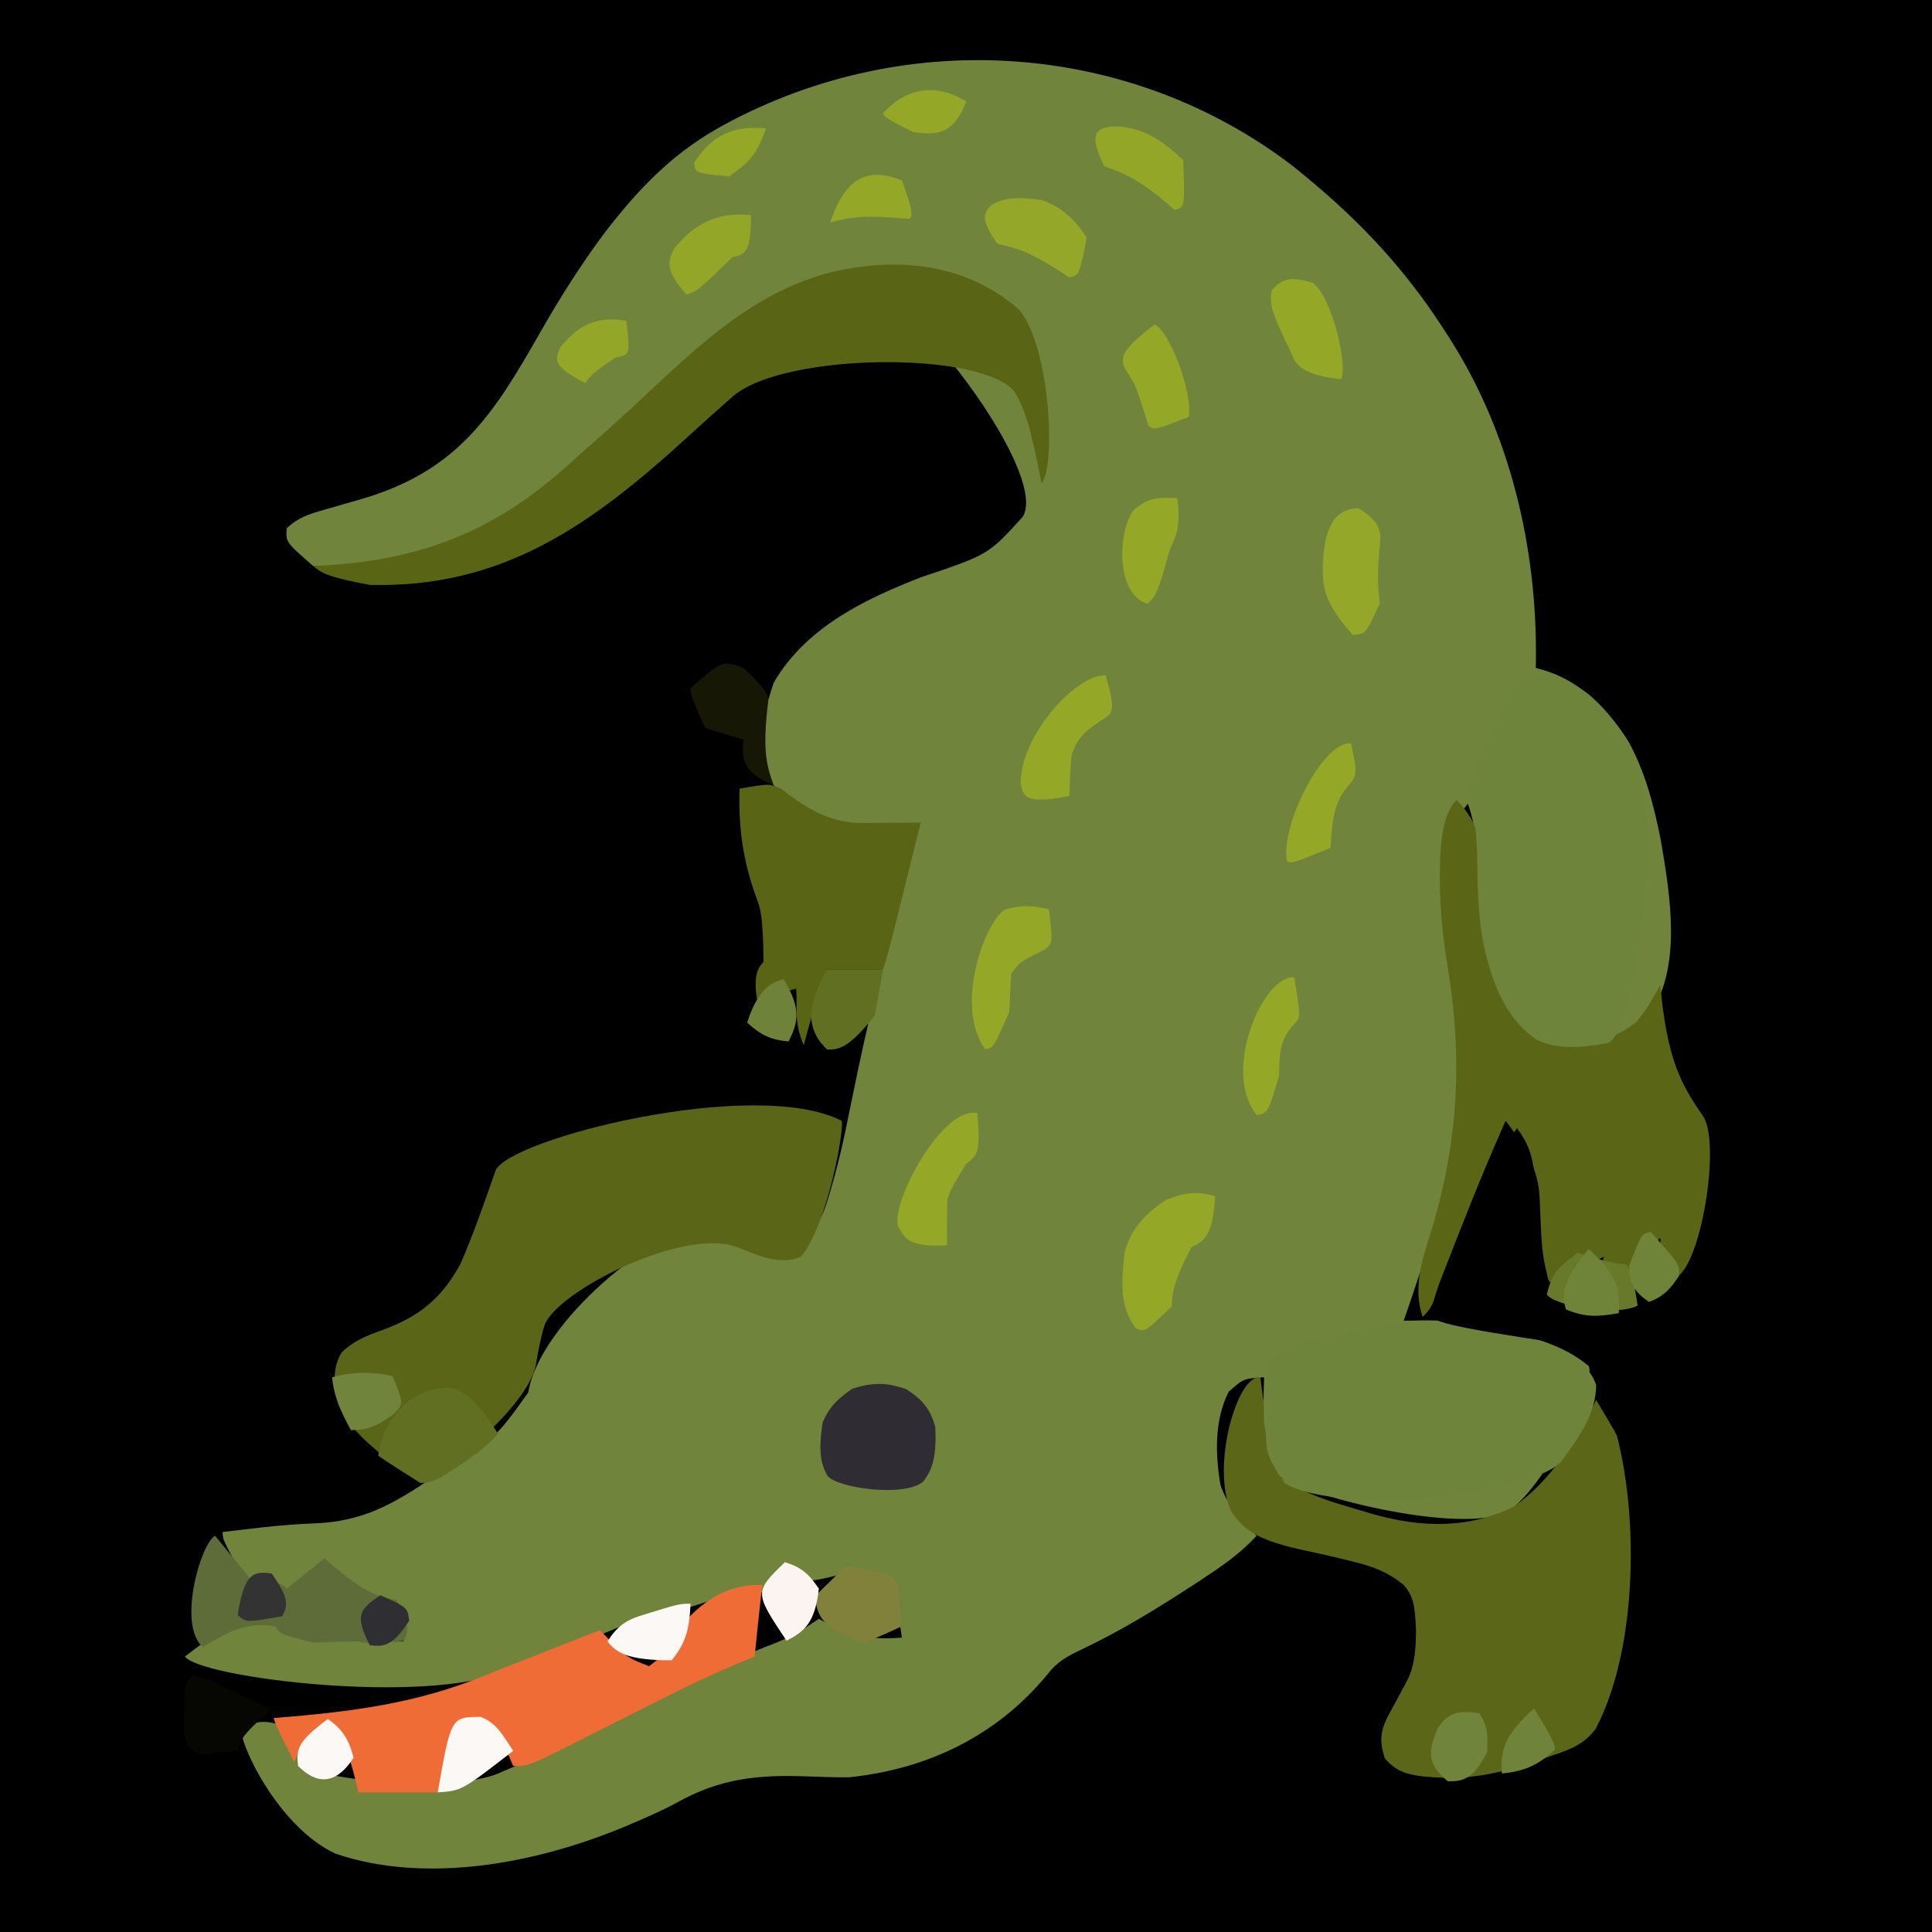 <?xml version="1.0" ?>
<svg xmlns="http://www.w3.org/2000/svg" version="1.1" width="512" height="512">
  <defs>
    <radialGradient id="shape_0_fill" cx="0.498" cy="0.498" r="0.499">
      <stop offset="0.0" stop-color="rgb(0, 0, 0)" stop-opacity="1.0"/>
      <stop offset="1.0" stop-color="rgb(0, 0, 0)" stop-opacity="1.0"/>
    </radialGradient>
    <radialGradient id="shape_1_fill" cx="0.504" cy="0.537" r="0.422">
      <stop offset="0.0" stop-color="rgb(112, 132, 59)" stop-opacity="1.0"/>
      <stop offset="1.0" stop-color="rgb(112, 132, 59)" stop-opacity="1.0"/>
    </radialGradient>
    <radialGradient id="shape_2_fill" cx="0.643" cy="0.301" r="0.116">
      <stop offset="0.0" stop-color="rgb(91, 101, 23)" stop-opacity="1.0"/>
      <stop offset="1.0" stop-color="rgb(91, 101, 23)" stop-opacity="1.0"/>
    </radialGradient>
    <radialGradient id="shape_3_fill" cx="0.824" cy="0.76" r="0.104">
      <stop offset="0.0" stop-color="rgb(91, 102, 24)" stop-opacity="1.0"/>
      <stop offset="1.0" stop-color="rgb(91, 102, 24)" stop-opacity="1.0"/>
    </radialGradient>
    <radialGradient id="shape_4_fill" cx="0.578" cy="0.811" r="0.115">
      <stop offset="0.0" stop-color="rgb(90, 101, 22)" stop-opacity="1.0"/>
      <stop offset="1.0" stop-color="rgb(90, 101, 22)" stop-opacity="1.0"/>
    </radialGradient>
    <radialGradient id="shape_5_fill" cx="0.447" cy="0.811" r="0.1">
      <stop offset="0.0" stop-color="rgb(111, 132, 59)" stop-opacity="1.0"/>
      <stop offset="1.0" stop-color="rgb(111, 132, 59)" stop-opacity="1.0"/>
    </radialGradient>
    <radialGradient id="shape_6_fill" cx="0.732" cy="0.734" r="0.1">
      <stop offset="0.0" stop-color="rgb(111, 132, 59)" stop-opacity="1.0"/>
      <stop offset="1.0" stop-color="rgb(111, 132, 59)" stop-opacity="1.0"/>
    </radialGradient>
    <radialGradient id="shape_7_fill" cx="0.205" cy="0.389" r="0.139">
      <stop offset="0.0" stop-color="rgb(90, 100, 21)" stop-opacity="1.0"/>
      <stop offset="1.0" stop-color="rgb(90, 100, 21)" stop-opacity="1.0"/>
    </radialGradient>
    <radialGradient id="shape_8_fill" cx="0.879" cy="0.273" r="0.112">
      <stop offset="0.0" stop-color="rgb(240, 108, 55)" stop-opacity="1.0"/>
      <stop offset="1.0" stop-color="rgb(240, 108, 55)" stop-opacity="1.0"/>
    </radialGradient>
    <radialGradient id="shape_9_fill" cx="0.461" cy="0.422" r="0.1">
      <stop offset="0.0" stop-color="rgb(90, 100, 21)" stop-opacity="1.0"/>
      <stop offset="1.0" stop-color="rgb(90, 100, 21)" stop-opacity="1.0"/>
    </radialGradient>
    <radialGradient id="shape_10_fill" cx="0.646" cy="0.775" r="0.1">
      <stop offset="0.0" stop-color="rgb(0, 0, 0)" stop-opacity="1.0"/>
      <stop offset="1.0" stop-color="rgb(0, 0, 0)" stop-opacity="1.0"/>
    </radialGradient>
    <radialGradient id="shape_11_fill" cx="0.828" cy="0.143" r="0.1">
      <stop offset="0.0" stop-color="rgb(94, 108, 57)" stop-opacity="1.0"/>
      <stop offset="1.0" stop-color="rgb(94, 108, 57)" stop-opacity="1.0"/>
    </radialGradient>
    <radialGradient id="shape_12_fill" cx="0.744" cy="0.453" r="0.1">
      <stop offset="0.0" stop-color="rgb(47, 45, 51)" stop-opacity="1.0"/>
      <stop offset="1.0" stop-color="rgb(47, 45, 51)" stop-opacity="1.0"/>
    </radialGradient>
    <radialGradient id="shape_13_fill" cx="0.607" cy="0.48" r="0.1">
      <stop offset="0.0" stop-color="rgb(149, 167, 39)" stop-opacity="1.0"/>
      <stop offset="1.0" stop-color="rgb(149, 167, 39)" stop-opacity="1.0"/>
    </radialGradient>
    <radialGradient id="shape_14_fill" cx="0.5" cy="0.516" r="0.1">
      <stop offset="0.0" stop-color="rgb(149, 167, 39)" stop-opacity="1.0"/>
      <stop offset="1.0" stop-color="rgb(149, 167, 39)" stop-opacity="1.0"/>
    </radialGradient>
    <radialGradient id="shape_15_fill" cx="0.381" cy="0.547" r="0.1">
      <stop offset="0.0" stop-color="rgb(149, 167, 39)" stop-opacity="1.0"/>
      <stop offset="1.0" stop-color="rgb(149, 167, 39)" stop-opacity="1.0"/>
    </radialGradient>
    <radialGradient id="shape_16_fill" cx="0.646" cy="0.602" r="0.1">
      <stop offset="0.0" stop-color="rgb(149, 167, 39)" stop-opacity="1.0"/>
      <stop offset="1.0" stop-color="rgb(149, 167, 39)" stop-opacity="1.0"/>
    </radialGradient>
    <radialGradient id="shape_17_fill" cx="0.74" cy="0.223" r="0.1">
      <stop offset="0.0" stop-color="rgb(97, 111, 34)" stop-opacity="1.0"/>
      <stop offset="1.0" stop-color="rgb(97, 111, 34)" stop-opacity="1.0"/>
    </radialGradient>
    <radialGradient id="shape_18_fill" cx="0.537" cy="0.65" r="0.1">
      <stop offset="0.0" stop-color="rgb(149, 167, 39)" stop-opacity="1.0"/>
      <stop offset="1.0" stop-color="rgb(149, 167, 39)" stop-opacity="1.0"/>
    </radialGradient>
    <radialGradient id="shape_19_fill" cx="0.293" cy="0.699" r="0.1">
      <stop offset="0.0" stop-color="rgb(149, 167, 40)" stop-opacity="1.0"/>
      <stop offset="1.0" stop-color="rgb(149, 167, 40)" stop-opacity="1.0"/>
    </radialGradient>
    <radialGradient id="shape_20_fill" cx="0.414" cy="0.68" r="0.1">
      <stop offset="0.0" stop-color="rgb(149, 167, 39)" stop-opacity="1.0"/>
      <stop offset="1.0" stop-color="rgb(149, 167, 39)" stop-opacity="1.0"/>
    </radialGradient>
    <radialGradient id="shape_21_fill" cx="0.367" cy="0.379" r="0.1">
      <stop offset="0.0" stop-color="rgb(22, 24, 5)" stop-opacity="1.0"/>
      <stop offset="1.0" stop-color="rgb(22, 24, 5)" stop-opacity="1.0"/>
    </radialGradient>
    <radialGradient id="shape_22_fill" cx="0.17" cy="0.678" r="0.1">
      <stop offset="0.0" stop-color="rgb(149, 167, 39)" stop-opacity="1.0"/>
      <stop offset="1.0" stop-color="rgb(149, 167, 39)" stop-opacity="1.0"/>
    </radialGradient>
    <radialGradient id="shape_23_fill" cx="0.828" cy="0.443" r="0.1">
      <stop offset="0.0" stop-color="rgb(130, 129, 59)" stop-opacity="1.0"/>
      <stop offset="1.0" stop-color="rgb(130, 129, 59)" stop-opacity="1.0"/>
    </radialGradient>
    <radialGradient id="shape_24_fill" cx="0.191" cy="0.598" r="0.1">
      <stop offset="0.0" stop-color="rgb(149, 167, 39)" stop-opacity="1.0"/>
      <stop offset="1.0" stop-color="rgb(149, 167, 39)" stop-opacity="1.0"/>
    </radialGradient>
    <radialGradient id="shape_25_fill" cx="0.119" cy="0.535" r="0.1">
      <stop offset="0.0" stop-color="rgb(149, 167, 40)" stop-opacity="1.0"/>
      <stop offset="1.0" stop-color="rgb(149, 167, 40)" stop-opacity="1.0"/>
    </radialGradient>
    <radialGradient id="shape_26_fill" cx="0.283" cy="0.59" r="0.1">
      <stop offset="0.0" stop-color="rgb(149, 167, 39)" stop-opacity="1.0"/>
      <stop offset="1.0" stop-color="rgb(149, 167, 39)" stop-opacity="1.0"/>
    </radialGradient>
    <radialGradient id="shape_27_fill" cx="0.521" cy="0.434" r="0.1">
      <stop offset="0.0" stop-color="rgb(97, 111, 34)" stop-opacity="1.0"/>
      <stop offset="1.0" stop-color="rgb(97, 111, 34)" stop-opacity="1.0"/>
    </radialGradient>
    <radialGradient id="shape_28_fill" cx="0.082" cy="0.59" r="0.1">
      <stop offset="0.0" stop-color="rgb(148, 166, 40)" stop-opacity="1.0"/>
      <stop offset="1.0" stop-color="rgb(148, 166, 40)" stop-opacity="1.0"/>
    </radialGradient>
    <radialGradient id="shape_29_fill" cx="0.664" cy="0.822" r="0.1">
      <stop offset="0.0" stop-color="rgb(104, 121, 44)" stop-opacity="1.0"/>
      <stop offset="1.0" stop-color="rgb(104, 121, 44)" stop-opacity="1.0"/>
    </radialGradient>
    <radialGradient id="shape_30_fill" cx="0.887" cy="0.111" r="0.1">
      <stop offset="0.0" stop-color="rgb(6, 7, 3)" stop-opacity="1.0"/>
      <stop offset="1.0" stop-color="rgb(6, 7, 3)" stop-opacity="1.0"/>
    </radialGradient>
    <radialGradient id="shape_31_fill" cx="0.127" cy="0.367" r="0.1">
      <stop offset="0.0" stop-color="rgb(148, 166, 40)" stop-opacity="1.0"/>
      <stop offset="1.0" stop-color="rgb(148, 166, 40)" stop-opacity="1.0"/>
    </radialGradient>
    <radialGradient id="shape_32_fill" cx="0.83" cy="0.404" r="0.1">
      <stop offset="0.0" stop-color="rgb(251, 244, 240)" stop-opacity="1.0"/>
      <stop offset="1.0" stop-color="rgb(251, 244, 240)" stop-opacity="1.0"/>
    </radialGradient>
    <radialGradient id="shape_33_fill" cx="0.906" cy="0.244" r="0.1">
      <stop offset="0.0" stop-color="rgb(252, 248, 246)" stop-opacity="1.0"/>
      <stop offset="1.0" stop-color="rgb(252, 248, 246)" stop-opacity="1.0"/>
    </radialGradient>
    <radialGradient id="shape_34_fill" cx="0.846" cy="0.336" r="0.1">
      <stop offset="0.0" stop-color="rgb(252, 248, 246)" stop-opacity="1.0"/>
      <stop offset="1.0" stop-color="rgb(252, 248, 246)" stop-opacity="1.0"/>
    </radialGradient>
    <radialGradient id="shape_35_fill" cx="0.904" cy="0.754" r="0.1">
      <stop offset="0.0" stop-color="rgb(112, 132, 59)" stop-opacity="1.0"/>
      <stop offset="1.0" stop-color="rgb(112, 132, 59)" stop-opacity="1.0"/>
    </radialGradient>
    <radialGradient id="shape_36_fill" cx="0.102" cy="0.447" r="0.1">
      <stop offset="0.0" stop-color="rgb(149, 167, 39)" stop-opacity="1.0"/>
      <stop offset="1.0" stop-color="rgb(149, 167, 39)" stop-opacity="1.0"/>
    </radialGradient>
    <radialGradient id="shape_37_fill" cx="0.18" cy="0.305" r="0.1">
      <stop offset="0.0" stop-color="rgb(148, 166, 40)" stop-opacity="1.0"/>
      <stop offset="1.0" stop-color="rgb(148, 166, 40)" stop-opacity="1.0"/>
    </radialGradient>
    <radialGradient id="shape_38_fill" cx="0.057" cy="0.48" r="0.1">
      <stop offset="0.0" stop-color="rgb(149, 167, 39)" stop-opacity="1.0"/>
      <stop offset="1.0" stop-color="rgb(149, 167, 39)" stop-opacity="1.0"/>
    </radialGradient>
    <radialGradient id="shape_39_fill" cx="0.723" cy="0.188" r="0.1">
      <stop offset="0.0" stop-color="rgb(112, 132, 59)" stop-opacity="1.0"/>
      <stop offset="1.0" stop-color="rgb(112, 132, 59)" stop-opacity="1.0"/>
    </radialGradient>
    <radialGradient id="shape_40_fill" cx="0.664" cy="0.822" r="0.1">
      <stop offset="0.0" stop-color="rgb(111, 132, 56)" stop-opacity="1.0"/>
      <stop offset="1.0" stop-color="rgb(111, 132, 56)" stop-opacity="1.0"/>
    </radialGradient>
    <radialGradient id="shape_41_fill" cx="0.906" cy="0.168" r="0.1">
      <stop offset="0.0" stop-color="rgb(252, 248, 246)" stop-opacity="1.0"/>
      <stop offset="1.0" stop-color="rgb(252, 248, 246)" stop-opacity="1.0"/>
    </radialGradient>
    <radialGradient id="shape_42_fill" cx="0.078" cy="0.379" r="0.1">
      <stop offset="0.0" stop-color="rgb(149, 167, 39)" stop-opacity="1.0"/>
      <stop offset="1.0" stop-color="rgb(149, 167, 39)" stop-opacity="1.0"/>
    </radialGradient>
    <radialGradient id="shape_43_fill" cx="0.898" cy="0.789" r="0.1">
      <stop offset="0.0" stop-color="rgb(111, 131, 58)" stop-opacity="1.0"/>
      <stop offset="1.0" stop-color="rgb(111, 131, 58)" stop-opacity="1.0"/>
    </radialGradient>
    <radialGradient id="shape_44_fill" cx="0.654" cy="0.854" r="0.1">
      <stop offset="0.0" stop-color="rgb(111, 132, 56)" stop-opacity="1.0"/>
      <stop offset="1.0" stop-color="rgb(111, 132, 56)" stop-opacity="1.0"/>
    </radialGradient>
    <radialGradient id="shape_45_fill" cx="0.521" cy="0.4" r="0.1">
      <stop offset="0.0" stop-color="rgb(110, 130, 57)" stop-opacity="1.0"/>
      <stop offset="1.0" stop-color="rgb(110, 130, 57)" stop-opacity="1.0"/>
    </radialGradient>
    <radialGradient id="shape_46_fill" cx="0.826" cy="0.133" r="0.1">
      <stop offset="0.0" stop-color="rgb(51, 51, 51)" stop-opacity="1.0"/>
      <stop offset="1.0" stop-color="rgb(51, 51, 51)" stop-opacity="1.0"/>
    </radialGradient>
    <radialGradient id="shape_47_fill" cx="0.838" cy="0.195" r="0.1">
      <stop offset="0.0" stop-color="rgb(47, 46, 51)" stop-opacity="1.0"/>
      <stop offset="1.0" stop-color="rgb(47, 46, 51)" stop-opacity="1.0"/>
    </radialGradient>
  </defs>
  <g>
    <path d="M 0.0 0.0 C 168.96 0.0 337.92 0.0 512.0 0.0 C 512.0 168.96 512.0 337.92 512.0 512.0 C 343.04 512.0 174.08 512.0 0.0 512.0 C 0.0 343.04 0.0 174.08 0.0 0.0" stroke-width="0.0" fill="url(#shape_0_fill)"/>
    <path d="M 342.75 44.113 C 345.552 46.354 348.285 48.655 351.0 51 C 366.356 64.432 376.306 76.98 385.0 91 C 401.351 117.235 407.667 148.378 407.0 177 C 419.15 180.224 426.71 188.709 431.625 196.613 C 436.008 204.711 438.2 213.044 440.0 222 C 442.99 238.729 445.255 255.607 437.922 267.707 C 434.091 272.278 429.624 275.125 424.0 277 C 412.032 277.907 412.032 277.907 406.5 275.437 C 394.465 263.717 392.012 250.884 391.754 239.972 C 391.593 234.236 391.536 231.9 391.482 229.564 C 391.304 223.703 390.99 218.536 389.0 213 C 382.779 220.281 382.617 226.184 382.625 232.812 C 382.719 244.366 383.606 252.095 385.0 260.062 C 390.672 292.913 382.635 319.344 372.0 350 C 379.66 349.879 385.121 350.245 390.812 351.25 C 402.893 353.429 413.214 355.481 421.0 362 C 423.235 365.352 410.121 393.444 399.805 400.402 C 387.82 407.229 343.774 396.057 336.633 389.988 C 334.097 385.348 334.577 380.877 334.75 375.687 C 334.852 370.05 334.917 367.525 335.0 365 C 329.561 365.335 329.561 365.335 325.625 368.812 C 321.838 376.241 322.031 385.357 323.426 393.48 C 325.209 398.962 329.046 402.926 333.0 407 C 328.665 411.764 323.673 415.152 318.312 418.687 C 306.3 426.579 296.794 432.298 286.832 437.029 C 283.046 438.828 280.212 440.279 277.625 443.687 C 264.197 459.995 245.858 468.85 225.0 471 C 221.388 471.028 217.802 470.91 214.193 470.767 C 200.884 470.271 190.864 471.245 179.199 477.81 C 175.088 480.034 170.793 481.846 166.5 483.687 C 141.627 494.235 112.411 499.222 88.949 491.254 C 73.553 484.158 63.105 461.432 64.0 458 C 67.782 456.163 69.946 455.841 74.0 457 C 79.387 465.777 79.773 466.554 80.172 467.355 C 83.253 471.812 119.777 475.142 132.0 470 C 144.89 464.524 155.194 459.427 165.473 454.265 C 172.125 450.923 176.26 448.833 180.387 446.726 C 188.754 442.476 197.1 438.582 205.885 435.27 C 209.963 433.607 213.389 431.505 217.0 429 C 226.94 434.67 232.88 434.34 239.0 434 C 237.888 425.849 237.714 424.572 237.535 423.258 C 229.055 416.559 227.985 416.368 226.883 416.172 C 218.676 418.394 216.342 418.735 214.0 419 C 204.731 417.765 203.62 419.57 202.0 422 C 193.997 422.371 192.744 422.742 191.453 423.125 C 181.031 426.527 181.031 426.527 178.5 426.937 C 174.119 427.723 170.084 428.883 165.91 430.414 C 157.654 433.912 155.328 434.723 152.938 435.5 C 146.518 437.655 140.298 440.107 134.082 442.793 C 112.869 451.959 53.176 444.682 49.0 439 C 55.684 433.811 62.445 429.302 71.125 429.398 C 79.11 434.411 79.968 434.383 80.852 434.355 C 88.555 434.135 90.484 434.087 92.414 434.043 C 101.003 435.142 103.992 435.042 107.0 435 C 105.113 425.062 105.113 425.062 103.188 425.125 C 96.143 424.441 91.685 418.825 87.0 414 C 81.758 417.495 78.379 419.747 75.0 422 C 66.957 418.905 66.957 418.905 65.0 419 C 59.0 408 59.0 408 59.0 406 C 67.811 404.968 68.623 404.874 69.459 404.777 C 74.137 404.253 78.779 403.885 83.482 403.706 C 95.931 403.205 103.833 398.821 114.0 392 C 131.141 381.418 131.141 381.418 140.0 369 C 142.904 350.558 174.513 324.321 185.547 326.504 C 191.957 328.125 197.981 330.513 204.055 333.109 C 215.839 328.296 217.681 323.375 219.457 317.621 C 222.246 308.453 223.758 301.331 225.188 294.125 C 227.126 284.764 227.283 284.013 227.444 283.24 C 229.519 273.411 231.854 263.644 234.188 253.875 C 237.391 240.42 240.079 229.687 243.0 219 C 233.232 219.212 232.401 219.237 231.545 219.263 C 220.282 219.395 212.584 215.436 204.625 207.687 C 201.388 202.334 200.545 198.304 201.773 192.082 C 202.722 188.347 203.829 184.671 205.0 181 C 213.889 165.555 230.855 158.192 244.0 153 C 261.917 147.001 261.917 147.001 271.0 137 C 278.712 124.936 235.807 69.518 222.188 72.625 C 204.671 76.849 193.018 85.925 181.801 96.41 C 170.903 106.048 166.797 109.952 162.688 113.875 C 156.334 119.89 149.934 125.654 143.0 131 C 123.725 145.942 103.966 151.267 83.0 150 C 75.688 143.625 75.688 143.625 76.0 140 C 78.87 137.223 81.864 136.243 85.656 135.168 C 91.304 133.529 93.601 132.875 95.898 132.224 C 121.426 124.722 130.787 109.876 143.385 87.696 C 148.476 78.78 153.888 70.247 160.0 62 C 170.533 48.201 179.779 39.634 192.0 33 C 241.115 6.455 300.215 11.426 342.75 44.113" stroke-width="0.0" fill="url(#shape_1_fill)"/>
    <path d="M 223.0 297.0 C 224.0 298.0 219.45 324.577 212.25 333.062 C 206.505 335.456 200.743 332.613 195.312 330.5 C 181.385 325.114 147.661 342.086 144.312 351.188 C 143.253 354.608 142.634 358.043 142.037 361.571 C 140.034 372.997 115.929 392.02 112.062 391.938 C 108.484 390.842 105.961 389.272 103.0 387.0 C 95.186 380.831 91.958 377.046 89.625 372.062 C 88.638 367.226 87.857 362.927 90.496 358.477 C 93.791 355.218 97.135 353.999 101.438 352.438 C 111.168 348.838 116.92 344.207 122.0 335.0 C 125.518 326.94 128.393 318.585 131.301 310.289 C 134.447 301.877 199.946 285.25 223.0 297.0" stroke-width="0.0" fill="url(#shape_2_fill)"/>
    <path d="M 334.0 365.0 C 335.349 374.802 335.393 376.651 335.43 378.5 C 335.654 385.247 335.654 385.247 339.0 391.0 C 345.678 396.415 354.901 398.532 363.0 401.0 C 377.311 405.232 389.854 404.886 401.113 399.293 C 410.866 392.61 417.872 381.397 423.0 371.0 C 428.378 380.028 428.378 380.028 428.637 381.014 C 434.282 403.307 433.737 437.543 422.879 458.125 C 420.025 462.018 416.439 463.547 412.0 465.0 C 398.478 469.95 390.071 471.67 380.0 471.0 C 372.94 470.563 370.076 469.542 367.0 466.0 C 365.598 461.711 365.727 459.022 367.688 455.062 C 372.511 446.126 372.835 445.502 373.168 444.859 C 375.063 440.624 375.191 436.685 375.25 432.062 C 374.964 424.625 374.373 422.946 372.0 420.0 C 367.918 416.767 364.214 415.241 359.188 414.0 C 353.67 412.601 350.071 411.795 346.453 411.035 C 333.652 408.339 330.007 405.828 326.355 400.684 C 320.793 389.084 327.795 364.162 334.0 365.0" stroke-width="0.0" fill="url(#shape_3_fill)"/>
    <path d="M 386.0 212.0 C 392.722 218.704 392.326 224.818 392.438 231.0 C 392.87 245.608 411.556 276.94 416.23 277.055 C 422.749 276.539 428.656 274.918 433.75 270.75 C 436.3 267.633 438.118 264.555 440.0 261.0 C 441.803 280.909 445.511 287.367 451.336 295.781 C 455.853 302.476 451.333 332.408 445.0 338.0 C 440.807 335.123 440.0 332.084 440.0 328.0 C 432.837 335.037 432.837 335.037 434.5 339.75 C 429.746 347.073 427.176 347.148 424.0 347.0 C 423.917 342.167 424.047 337.763 425.0 333.0 C 417.34 337.29 416.68 341.58 416.0 346.0 C 409.411 338.411 409.209 337.716 409.0 337.0 C 407.885 332.469 407.747 329.788 407.605 326.949 C 407.258 320.935 407.13 318.476 407.014 316.018 C 406.599 309.309 406.216 304.367 402.0 299.0 C 393.1 311.654 388.688 324.183 383.562 336.5 C 379.262 346.738 379.262 346.738 377.0 349.0 C 374.5 341.615 376.652 334.55 378.938 327.375 C 386.61 302.553 387.726 280.592 383.439 254.814 C 382.259 247.491 381.588 240.357 381.562 232.938 C 381.606 224.853 381.903 216.097 386.0 212.0" stroke-width="0.0" fill="url(#shape_4_fill)"/>
    <path d="M 407.688 177.312 C 412.708 178.355 416.935 180.9 421 184.001 C 427.095 189.217 429.374 193.872 432 198.001 C 441.961 215.111 433.418 272.741 426.312 276.375 C 420.09 277.549 412.969 278.441 407.125 275.5 C 398.298 269.336 394.975 259.111 392.922 249.008 C 391.561 241.245 391.578 233.449 391.434 225.587 C 390.977 215.753 390.034 213.065 389 210.001 C 393 199.001 393 199.001 394.527 196.503 C 399.819 183.044 401.686 178.848 407.688 177.312" stroke-width="0.0" fill="url(#shape_5_fill)"/>
    <path d="M 412.0 357.0 C 416.756 359.464 421.123 361.747 423.0 367.0 C 423.015 374.69 418.302 381.012 414.0 387.0 C 407.24 395.805 355.628 402.013 340.438 393.062 C 334.686 380.976 334.802 377.027 335.0 373.0 C 335.262 366.123 335.632 362.877 338.062 359.5 C 341.621 356.471 344.528 355.737 349.0 355.0 C 356.617 353.514 358.564 353.147 360.512 352.781 C 378.968 346.108 400.253 352.587 412.0 357.0" stroke-width="0.0" fill="url(#shape_6_fill)"/>
    <path d="M 270.0 82.0 C 278.436 91.839 279.845 124.155 276.0 128.0 C 273.344 114.352 272.011 109.407 269.0 104.0 C 260.909 93.025 208.257 93.28 194.395 104.902 C 190.222 108.558 186.092 112.254 182.0 116.0 C 156.824 138.991 133.201 155.94 98.0 155.0 C 86.79 152.939 85.145 151.829 83.0 150.0 C 113.522 148.741 133.172 139.554 153.0 121.0 C 160.374 114.586 163.847 111.395 167.312 108.188 C 171.622 104.205 174.228 101.786 176.824 99.355 C 191.218 86.012 206.116 74.091 226.0 71.0 C 243.482 68.255 258.506 71.969 270.0 82.0" stroke-width="0.0" fill="url(#shape_7_fill)"/>
    <path d="M 202.0 420.0 C 201.002 428.913 200.497 433.956 200.0 439.0 C 187.329 444.034 177.052 449.382 166.688 454.625 C 156.4 459.81 154.644 460.697 152.889 461.587 C 140.166 468.0 140.166 468.0 136.0 468.0 C 133.306 461.413 131.448 458.786 129.0 456.0 C 119.448 462.104 118.002 468.566 116.0 475.0 C 109.07 475.0 102.14 475.0 95.0 475.0 C 92.445 463.883 90.66 460.352 87.0 456.0 C 80.35 460.883 79.147 463.886 78.0 467.0 C 73.061 457.319 72.81 456.325 72.551 455.301 C 93.253 453.656 110.375 451.455 128.426 444.045 C 131.679 442.724 134.948 441.445 138.219 440.168 C 145.151 437.459 152.077 434.733 159.0 432.0 C 165.954 439.204 165.954 439.204 172.0 441.562 C 180.378 435.352 180.705 432.812 181.312 429.938 C 189.183 421.147 196.144 420.0 202.0 420.0" stroke-width="0.0" fill="url(#shape_8_fill)"/>
    <path d="M 207.0 209.0 C 215.107 215.471 221.251 218.146 228.766 218.098 C 239.391 218.037 241.695 218.021 244.0 218.0 C 242.738 223.072 241.475 228.144 240.21 233.216 C 238.304 240.873 237.685 243.352 237.066 245.832 C 235.74 251.152 234.972 254.084 234.0 257.0 C 229.05 257.0 224.1 257.0 219.0 257.0 C 216.726 263.605 214.78 270.246 213.0 277.0 C 210.284 270.674 211.379 266.922 211.0 262.0 C 201.894 264.391 201.894 264.391 201.0 267.0 C 199.303 258.46 200.824 256.668 202.348 254.879 C 202.243 242.731 201.428 240.48 200.562 238.25 C 196.948 228.378 195.635 219.49 196.0 209.0 C 203.86 207.64 203.86 207.64 207.0 209.0" stroke-width="0.0" fill="url(#shape_9_fill)"/>
    <path d="M 399.0 297.0 C 408.037 308.79 407.892 314.423 408.125 319.875 C 408.635 333.013 408.635 333.013 412.062 345.625 C 414.99 355.495 414.99 355.495 416.0 356.0 C 407.591 355.315 400.996 354.019 394.125 352.938 C 383.009 351.002 381.14 350.195 379.0 349.0 C 379.64 345.276 380.684 341.968 382.074 338.457 C 388.11 323.07 391.384 314.332 399.0 297.0" stroke-width="0.0" fill="url(#shape_10_fill)"/>
    <path d="M 57.0 407.0 C 64.22 415.801 64.22 415.801 66.0 418.0 C 73.99 418.99 74.98 419.98 76.0 421.0 C 79.3 418.36 82.6 415.72 86.0 413.0 C 94.304 420.158 98.201 422.942 105.0 424.0 C 108.39 430.118 108.504 432.11 106.938 434.875 C 97.01 435.67 96.02 435.34 95.0 435.0 C 86.376 435.161 84.623 435.226 82.871 435.303 C 74.148 433.031 74.148 433.031 73.0 431.0 C 65.24 429.623 60.236 432.629 53.723 436.469 C 46.905 430.484 53.292 408.854 57.0 407.0" stroke-width="0.0" fill="url(#shape_11_fill)"/>
    <path d="M 240.25 368.188 C 244.468 370.967 246.551 373.332 247.875 378.25 C 248.045 383.336 248.023 388.56 244.633 392.648 C 239.819 396.792 222.335 394.457 219.371 391.223 C 216.705 386.901 217.323 381.883 218.0 377 C 219.706 372.831 222.144 370.59 225.812 368.062 C 231.034 366.322 235.071 366.296 240.25 368.188" stroke-width="0.0" fill="url(#shape_12_fill)"/>
    <path d="M 259.0 295.0 C 259.903 305.324 259.187 305.964 256.0 308.5 C 251.0 316.488 251.0 317.725 251.0 319.0 C 250.941 324.593 250.956 327.294 251.0 330.0 C 240.906 330.562 239.855 328.313 238.0 325.0 C 235.984 318.953 249.667 292.964 259.0 295.0" stroke-width="0.0" fill="url(#shape_13_fill)"/>
    <path d="M 278.0 241.0 C 279.0 250.0 279.0 250.0 276.75 251.688 C 270.351 254.87 270.351 254.87 268.0 258.0 C 267.768 261.383 267.605 264.759 267.482 268.146 C 263.188 277.875 263.188 277.875 261.0 278.0 C 252.835 266.35 261.109 244.106 266.312 241.062 C 270.895 239.742 273.378 239.903 278.0 241.0" stroke-width="0.0" fill="url(#shape_14_fill)"/>
    <path d="M 293.0 179.0 C 295.831 188.717 294.992 188.953 291.688 191.0 C 286.266 194.548 285.321 196.515 284.0 200.0 C 283.584 203.667 283.5 207.266 283.406 210.953 C 272.001 213.127 271.063 211.441 270.469 207.293 C 270.814 194.082 285.68 178.477 293.0 179.0" stroke-width="0.0" fill="url(#shape_15_fill)"/>
    <path d="M 322.0 317.0 C 321.449 327.551 319.101 328.954 315.812 330.438 C 310.719 340.059 310.624 343.09 310.539 346.16 C 303.438 353.062 303.438 353.062 301.0 352.0 C 296.457 346.103 297.341 339.039 298.0 332.0 C 299.603 325.777 303.656 321.424 309.0 318.0 C 313.669 316.116 317.137 315.53 322.0 317.0" stroke-width="0.0" fill="url(#shape_16_fill)"/>
    <path d="M 120.117 367.883 C 125.771 370.074 128.818 375.05 132 380 C 128.708 383.571 125.098 386.172 121.062 388.813 C 116.573 391.818 114.63 392.996 111.422 393.016 C 102.211 387.204 101.236 386.471 100.23 385.715 C 101.806 375.018 110.014 367.013 120.117 367.883" stroke-width="0.0" fill="url(#shape_17_fill)"/>
    <path d="M 343.0 259.0 C 344.688 269.594 344.688 269.594 343.062 271.25 C 339.13 275.423 339.0 279.442 339.0 285.0 C 336.0 295.0 336.0 295.0 333.062 295.5 C 323.672 284.015 334.626 258.412 343.0 259.0" stroke-width="0.0" fill="url(#shape_18_fill)"/>
    <path d="M 360.0 134.688 C 366.505 138.758 365.982 141.286 365.562 145.562 C 365.144 150.434 364.946 154.887 365.688 159.749 C 362.0 167.999 362.0 167.999 358.5 168.249 C 350.778 159.699 350.616 155.419 350.562 150.876 C 350.645 142.294 352.478 134.729 360.0 134.688" stroke-width="0.0" fill="url(#shape_19_fill)"/>
    <path d="M 358.0 197.0 C 359.959 205.274 359.464 205.819 357.125 208.438 C 353.062 213.316 353.02 218.624 352.617 224.707 C 342.0 229.0 342.0 229.0 341.0 228.0 C 339.464 218.315 350.77 196.197 358.0 197.0" stroke-width="0.0" fill="url(#shape_20_fill)"/>
    <path d="M 197.0 177.0 C 203.856 183.354 203.709 184.708 203.562 186.062 C 201.904 199.372 203.357 203.388 205.0 208.0 C 196.33 204.71 196.66 200.42 197.0 196.0 C 189.368 193.703 188.173 193.343 186.941 192.973 C 182.947 184.426 182.956 183.414 182.965 182.371 C 191.461 174.996 191.461 174.996 197.0 177.0" stroke-width="0.0" fill="url(#shape_21_fill)"/>
    <path d="M 348.0 75.0 C 353.397 79.355 357.238 97.634 355.375 100.5 C 344.537 99.277 343.264 96.481 342.0 93.062 C 336.596 82.272 336.49 80.351 337.0 77.0 C 340.178 73.059 343.443 73.586 348.0 75.0" stroke-width="0.0" fill="url(#shape_22_fill)"/>
    <path d="M 224.0 415.0 C 236.0 417.0 236.0 417.0 238.0 420.0 C 238.7 428.46 238.775 429.732 238.852 431.043 C 230.136 435.092 229.273 435.183 228.383 435.277 C 217.427 431.34 216.531 427.993 216.0 423.0 C 223.0 416.161 223.0 416.161 224.0 415.0" stroke-width="0.0" fill="url(#shape_23_fill)"/>
    <path d="M 306.0 86.0 C 310.888 88.793 316.295 105.966 315.0 110.5 C 306.0 114.0 306.0 114.0 304.34 112.766 C 301.42 103.286 300.894 101.844 298.875 98.875 C 296.537 95.29 296.445 93.204 306.0 86.0" stroke-width="0.0" fill="url(#shape_24_fill)"/>
    <path d="M 276.0 53.0 C 281.351 54.764 285.046 58.346 288.0 63.0 C 286.0 73.0 286.0 73.0 283.312 73.5 C 273.07 66.622 269.332 65.711 264.355 64.641 C 260.142 58.663 260.272 56.704 262.723 54.336 C 266.885 51.894 271.332 52.411 276.0 53.0" stroke-width="0.0" fill="url(#shape_25_fill)"/>
    <path d="M 312.0 132.0 C 312.958 139.471 311.724 142.071 310.012 145.621 C 306.864 157.449 305.961 158.467 304.0 160.0 C 295.251 157.16 296.442 139.786 300.562 135.062 C 304.494 131.736 306.884 131.814 312.0 132.0" stroke-width="0.0" fill="url(#shape_26_fill)"/>
    <path d="M 219.0 257.0 C 223.95 257.0 228.9 257.0 234.0 257.0 C 232.164 267.264 232.015 268.154 231.861 269.07 C 224.82 278.027 222.119 278.196 219.188 278.125 C 211.648 270.944 215.985 263.331 219.0 257.0" stroke-width="0.0" fill="url(#shape_27_fill)"/>
    <path d="M 295.5 33.5 C 302.93 33.64 308.315 37.446 313.562 42.438 C 314.0 55.0 314.0 55.0 311.25 55.625 C 301.977 47.324 297.788 45.93 292.609 44.043 C 288.537 35.627 290.093 33.705 295.5 33.5" stroke-width="0.0" fill="url(#shape_28_fill)"/>
    <path d="M 418.0 332.0 C 427.65 335.0 429.3 335.0 431.0 335.0 C 432.66 337.29 433.32 341.58 434.0 346.0 C 427.995 349.002 412.078 346.112 409.938 343.062 C 411.64 335.67 414.28 335.34 418.0 332.0" stroke-width="0.0" fill="url(#shape_29_fill)"/>
    <path d="M 51.0 444.0 C 54.634 444.397 57.729 446.283 60.938 447.938 C 70.537 452.333 71.258 452.661 72.0 453.0 C 63.67 459.98 63.34 461.96 63.0 464.0 C 55.368 464.667 54.173 464.771 52.941 464.879 C 47.843 462.843 48.815 458.052 48.812 455.062 C 49.0 446.0 49.0 446.0 51.0 444.0" stroke-width="0.0" fill="url(#shape_30_fill)"/>
    <path d="M 199.0 57.0 C 199.079 66.947 197.402 67.439 194.062 68.188 C 185.0 77.0 185.0 77.0 181.875 78.062 C 176.519 71.835 176.712 69.543 178.688 65.812 C 184.27 59.023 190.121 56.178 199.0 57.0" stroke-width="0.0" fill="url(#shape_31_fill)"/>
    <path d="M 208.0 414.0 C 212.439 415.356 214.416 417.168 217.0 421.0 C 216.001 430.266 213.041 432.408 208.438 434.812 C 199.858 421.912 199.858 421.912 208.0 414.0" stroke-width="0.0" fill="url(#shape_32_fill)"/>
    <path d="M 127.438 455.0 C 131.751 456.684 133.508 460.262 135.999 464.0 C 122.367 474.556 122.367 474.556 115.999 475.0 C 119.519 455.0 119.519 455.0 127.438 455.0" stroke-width="0.0" fill="url(#shape_33_fill)"/>
    <path d="M 183.0 425.0 C 182.73 431.078 182.017 435.156 178.0 440.0 C 165.97 440.007 163.271 437.836 161.0 435.0 C 164.102 429.993 167.207 428.996 170.312 428.0 C 180.0 425.0 180.0 425.0 183.0 425.0" stroke-width="0.0" fill="url(#shape_34_fill)"/>
    <path d="M 392.0 454.0 C 394.491 457.737 394.207 459.745 394.125 464.188 C 390.492 471.803 387.283 472.11 383.688 472.062 C 377.292 466.979 379.098 462.75 381.0 458.0 C 383.991 453.513 386.771 453.322 392.0 454.0" stroke-width="0.0" fill="url(#shape_35_fill)"/>
    <path d="M 238.988 47.785 C 242.34 56.66 241.68 57.32 241 58 C 229.274 56.954 225.336 57.389 220 59 C 224.347 45.64 231.262 44.734 238.988 47.785" stroke-width="0.0" fill="url(#shape_36_fill)"/>
    <path d="M 166.0 85.0 C 167.0 94.0 167.0 94.0 163.188 94.688 C 156.737 98.952 155.943 100.226 155.156 101.504 C 146.482 97.202 146.845 95.297 148.625 91.875 C 153.592 85.863 158.322 83.742 166.0 85.0" stroke-width="0.0" fill="url(#shape_37_fill)"/>
    <path d="M 256.062 26.875 C 252.495 36.334 247.564 35.645 242.001 35.0 C 234.419 31.298 234.212 30.659 234.001 30.0 C 240.221 23.262 247.919 21.89 256.062 26.875" stroke-width="0.0" fill="url(#shape_38_fill)"/>
    <path d="M 104.0 364.625 C 107.0 372.0 107.0 372.0 104.312 374.75 C 100.365 377.585 97.988 379.0 93.0 379.0 C 90.467 374.358 88.535 370.348 88.0 365.0 C 93.326 363.49 98.594 363.499 104.0 364.625" stroke-width="0.0" fill="url(#shape_39_fill)"/>
    <path d="M 421.0 331.0 C 429.002 338.176 429.311 342.084 429.0 348.0 C 423.583 348.934 420.195 349.208 415.0 347.0 C 413.626 342.465 414.252 339.37 421.0 331.0" stroke-width="0.0" fill="url(#shape_40_fill)"/>
    <path d="M 86.875 455.562 C 90.855 458.254 92.578 461.275 93.695 465.84 C 88.743 473.461 83.637 472.637 79.0 468 C 78.525 463.807 78.544 461.699 86.875 455.562" stroke-width="0.0" fill="url(#shape_41_fill)"/>
    <path d="M 203.0 34.0 C 200.08 42.749 196.708 44.01 193.25 46.75 C 184.188 45.875 184.188 45.875 184.0 43.0 C 188.844 35.66 194.324 33.289 203.0 34.0" stroke-width="0.0" fill="url(#shape_42_fill)"/>
    <path d="M 406.5 452.75 C 412.107 461.628 412.089 462.631 412.07 463.664 C 407.256 468.227 403.277 469.461 398.0 470.0 C 397.685 464.016 398.229 460.329 406.5 452.75" stroke-width="0.0" fill="url(#shape_43_fill)"/>
    <path d="M 437.438 326.438 C 445 334.892 445 334.892 445 338 C 442.867 341.396 440.829 343.684 437 345 C 432.056 341.776 431.805 338.792 431.75 335.438 C 435 327 435 327 437.438 326.438" stroke-width="0.0" fill="url(#shape_44_fill)"/>
    <path d="M 207.688 259.5 C 212.548 267.596 211.406 271.09 208.999 276.0 C 204.126 275.547 201.609 274.291 197.999 271.0 C 199.6 266.056 202.193 260.522 207.688 259.5" stroke-width="0.0" fill="url(#shape_45_fill)"/>
    <path d="M 72.0 417.0 C 76.501 423.362 76.369 425.281 74.812 428.312 C 65.25 430.0 65.25 430.0 63.0 428.0 C 64.673 416.831 67.217 416.302 72.0 417.0" stroke-width="0.0" fill="url(#shape_46_fill)"/>
    <path d="M 100.812 422.75 C 108.001 426.0 108.001 426.0 108.438 429.5 C 103.881 436.614 101.41 436.365 98.001 436.0 C 93.945 428.054 95.27 426.463 100.812 422.75" stroke-width="0.0" fill="url(#shape_47_fill)"/>
  </g>
</svg>
